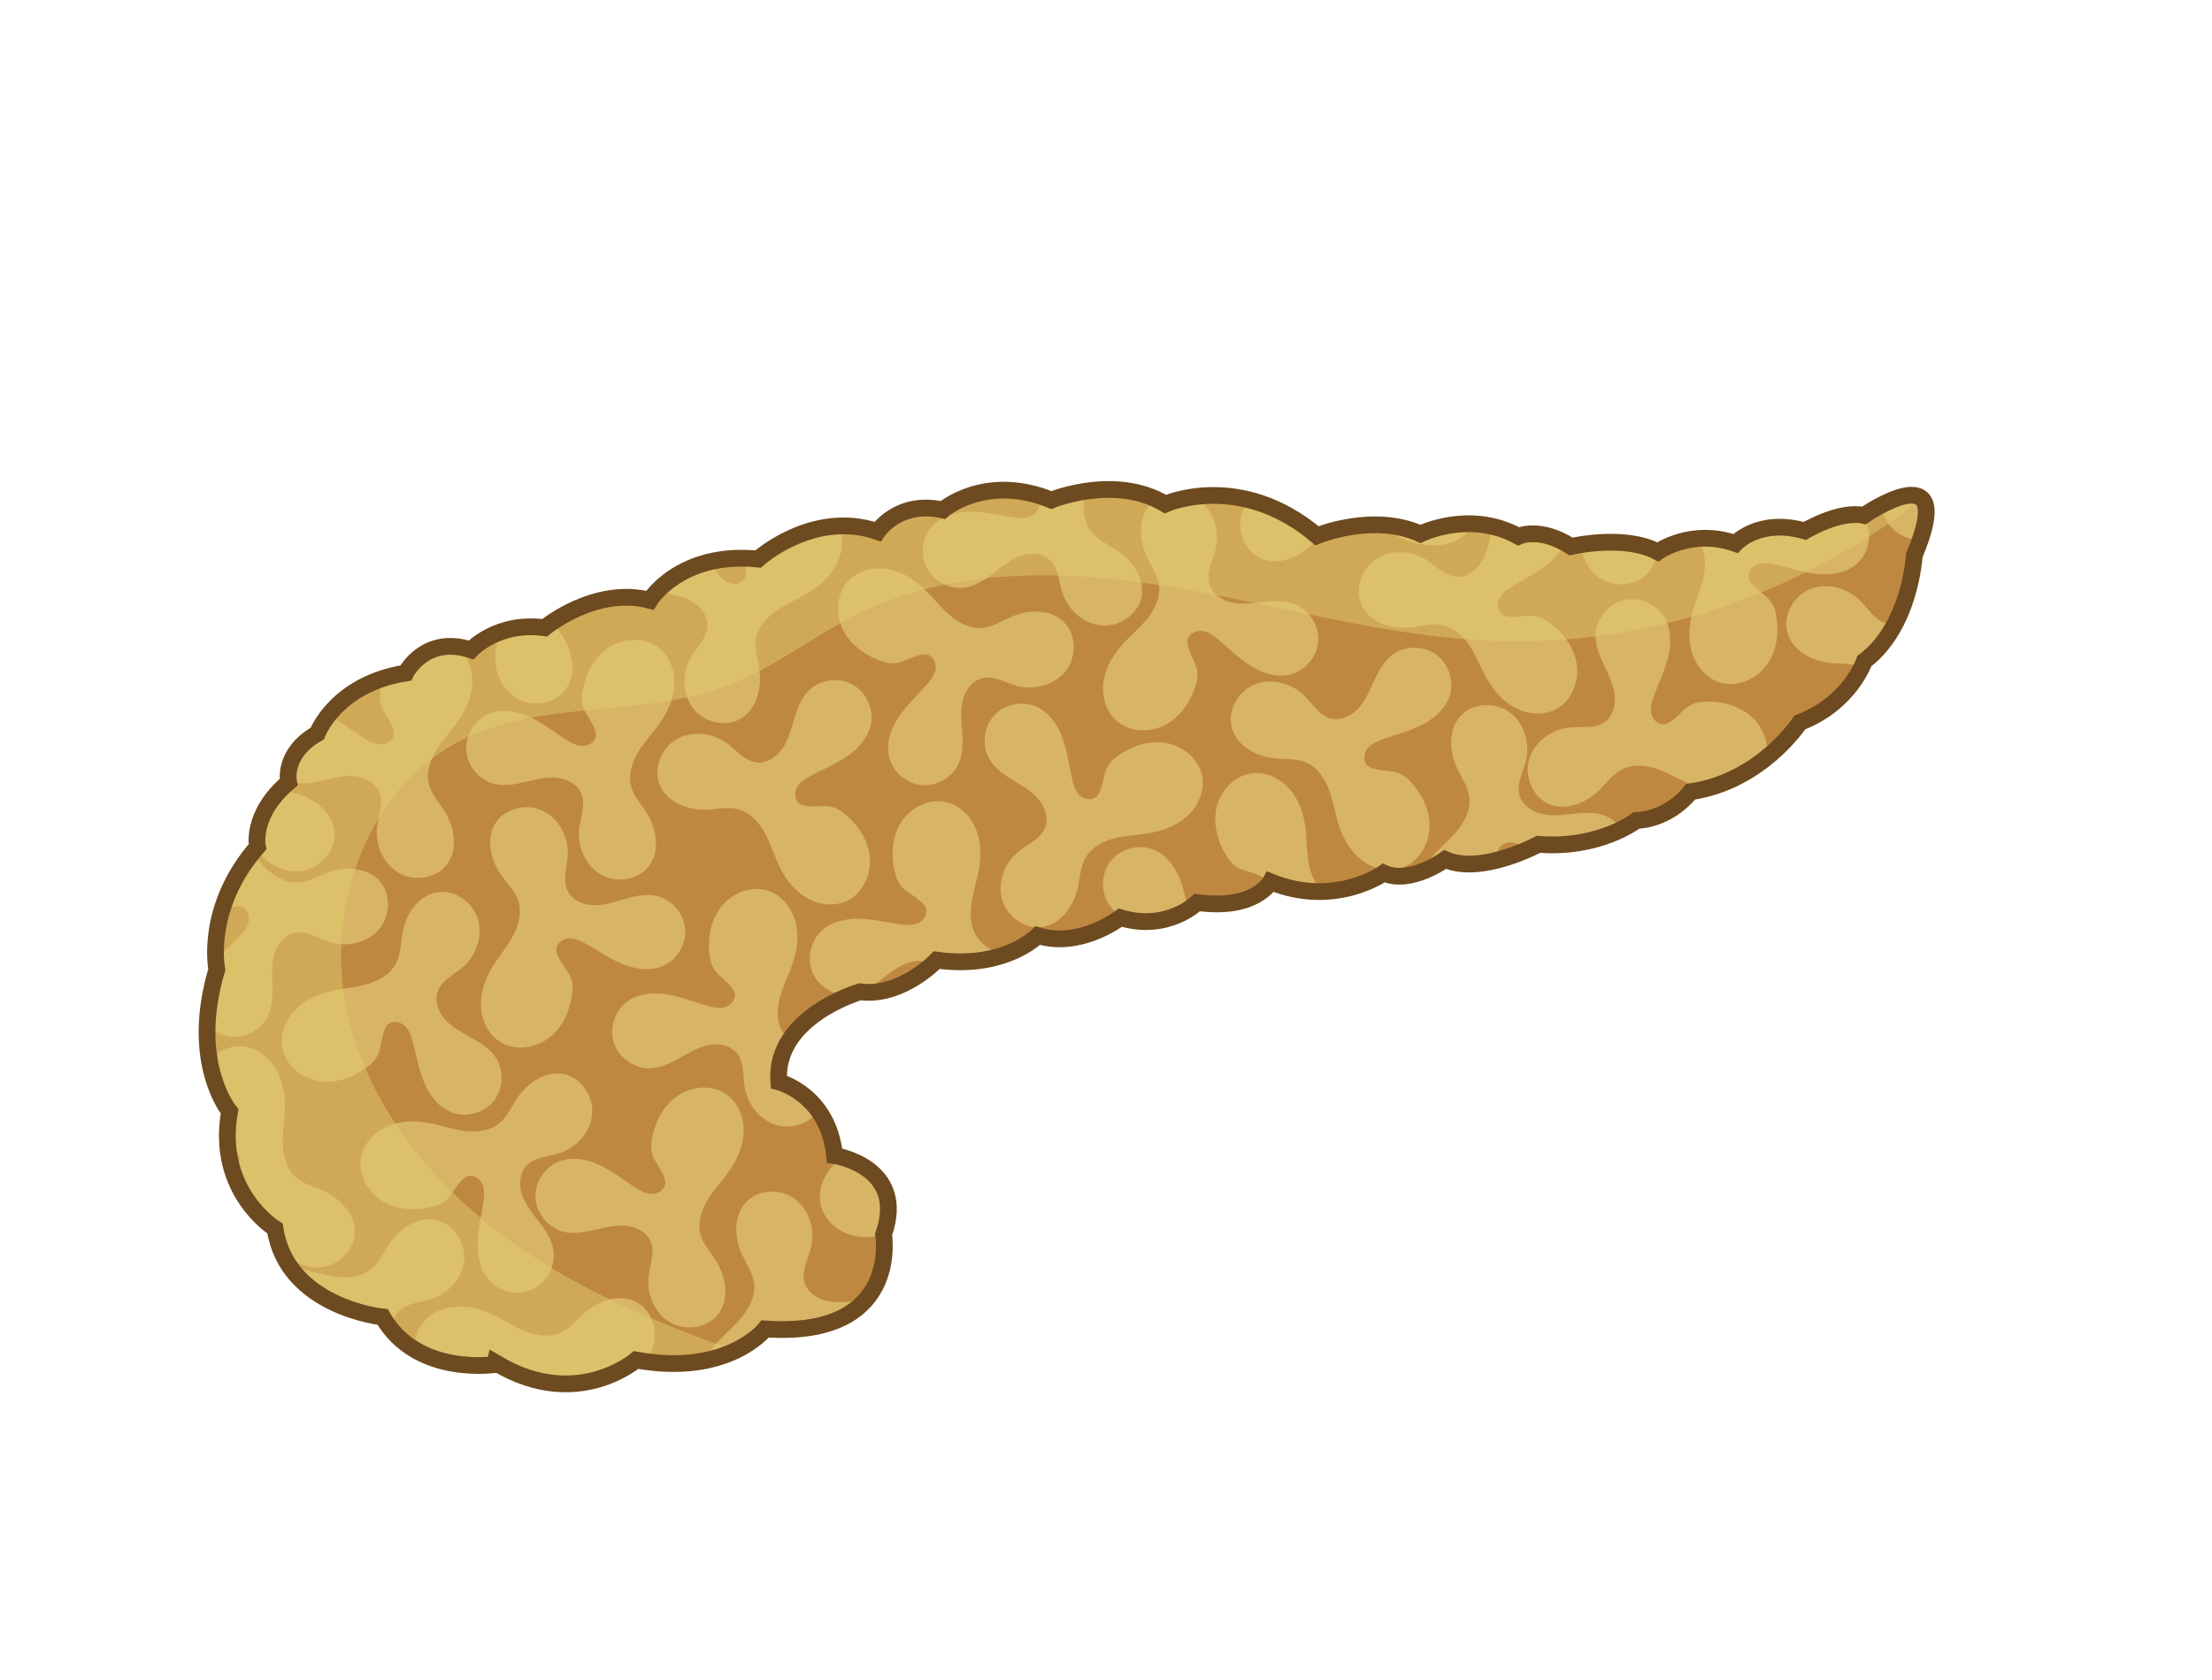 <?xml version="1.0" encoding="utf-8"?>
<!-- Generator: Adobe Illustrator 19.0.0, SVG Export Plug-In . SVG Version: 6.00 Build 0)  -->
<svg width="4096" height="3112" id="Layer_1" xmlns="http://www.w3.org/2000/svg" xmlns:xlink="http://www.w3.org/1999/xlink" x="0px" y="0px"
	 viewBox="0 0 4096 3112" enable-background="new 0 0 4096 3112" xml:space="preserve">
<g>
	<defs>
		<path id="SVGID_151_" d="M708.48,2439.03c0,0-177.12-17.71-199.26-163.84c0,0-110.7-67.9-84.13-216.97c0,0-75.28-90.04-23.62-262.73
			c0,0-23.62-113.65,75.28-227.31c0,0-13.28-59.04,57.56-119.56c0,0-11.81-53.14,53.14-90.04c0,0,33.95-91.51,163.84-112.18
			c0,0,35.42-70.85,121.03-42.8c0,0,48.71-53.14,136.16-40.96c0,0,92.99-77.49,194.83-50.92c0,0,55.35-90.78,200.37-76.38
			c0,0,101.85-91.88,221.4-50.92c0,0,38.75-58.67,120.66-39.85c0,0,78.6-68.63,201.11-18.45c0,0,118.08-48.71,211.07,7.38
			c0,0,138.01-61.99,280.81,58.67c0,0,104.06-43.17,191.51-3.32c0,0,90.78-45.39,181.55,4.43c0,0,38.75-18.82,97.42,18.82
			c0,0,98.52-23.25,160.52,9.96c0,0,61.99-44.28,143.91-15.5c0,0,43.17-47.6,128.41-23.25c0,0,64.21-38.75,109.59-28.78
			c0,0,176.02-121.77,92.99,74.17c0,0-6.64,130.63-92.25,195.57c0,0-26.57,78.23-119.56,113.65c0,0-70.85,109.23-202.21,128.41
			c0,0-36.9,50.18-100.37,53.14c0,0-67.9,53.14-181.55,44.28c0,0-106.27,57.56-172.69,28.04c0,0-64.95,47.23-113.65,25.09
			c0,0-90.04,64.94-209.59,16.24c0,0-28.04,53.14-135.79,38.38c0,0-54.98,54.61-142.44,28.04c0,0-74.17,57.56-152.77,33.21
			c0,0-60.89,63.1-187.09,45.39c0,0-65.31,69-142.07,58.67c0,0-159.41,45.76-150.55,166.79c0,0,92.25,23.62,103.32,136.53
			c0,0,135.06,19.93,90.78,146.13c0,0,33.21,192.62-219.19,174.91c0,0-68.63,88.56-239.12,57.56c0,0-108.49,94.1-255.72,7.75
			C922.14,2526.48,773.8,2551.94,708.48,2439.03z"/>
	</defs>
	<use xlink:href="#SVGID_151_"  overflow="visible" fill="#BF8840"/>
	<clipPath id="SVGID_252_">
		<use xlink:href="#SVGID_151_"  overflow="visible"/>
	</clipPath>
	<g clip-path="url(#SVGID_252_)">
		<path fill="#D8B466" d="M2957.17,772.8c-5.69-10.12-8.12-21.78-6.74-33.31c0.11-0.89,0.23-1.71,0.37-2.44
			c6.32-33.02,23.78-65.09,52.26-82.96c28.48-17.88,68.62-18.55,94.19,3.29c19.24,16.43,27.92,43.14,25.94,68.36
			s-13.59,48.96-29.15,68.91c-14.15,18.15-31.57,33.61-45.22,52.14c-13.65,18.53-23.53,41.64-19.3,64.27
			c3.49,18.66,15.9,34.17,24.93,50.88c16.45,30.44,20.71,71.09-1.34,97.76c-21.33,25.79-63.19,29.42-90.95,10.71
			s-40.38-55.64-33.94-88.48c4.14-21.13,15.2-42.57,8.67-63.09c-5.86-18.39-24.85-30.01-43.89-33.15
			c-19.04-3.14-38.45,0.54-57.51,3.58c-19.06,3.03-38.93,5.37-57.37-0.31c-28.06-8.64-48.74-37.05-48.32-66.41
			c0.41-29.36,21.87-57.18,50.16-65.03c24.57-6.82,51.16,0.63,73.34,13.21c22.18,12.58,41.15,30,61.59,45.26
			c9.67,7.22,20.45,14.23,32.51,14.51s25.07-9.04,24.29-21.08C2971.01,799.2,2963.25,783.61,2957.17,772.8z"/>
		<path fill="#D8B466" d="M2825.55,1140.7c11.5-1.58,23.24,0.44,33.46,5.94c0.79,0.42,1.51,0.84,2.14,1.24
			c28.4,17.99,51.83,45.99,58.02,79.05c6.18,33.05-7.91,70.64-37.6,86.42c-22.34,11.88-50.37,10.15-73.11-0.94
			s-40.56-30.6-53.42-52.39c-11.7-19.82-19.68-41.7-31.92-61.19c-12.24-19.49-30.11-37.16-52.71-41.53
			c-18.64-3.6-37.62,2.26-56.47,4.53c-34.36,4.14-73.74-6.8-90.46-37.1c-16.17-29.31-4.19-69.58,23.39-88.54
			c27.59-18.96,66.57-17.16,94.77,0.87c18.14,11.6,34.03,29.76,55.51,31.2c19.25,1.3,37.03-12.11,46.94-28.68
			c9.9-16.56,13.6-35.97,17.76-54.82c4.17-18.84,9.28-38.18,21.33-53.26c18.33-22.94,52.35-31.75,79.51-20.6
			c27.16,11.15,45.17,41.32,42.1,70.52c-2.67,25.36-19.35,47.36-39.19,63.38c-19.84,16.02-43,27.28-64.69,40.7
			c-10.26,6.35-20.73,13.8-25.43,24.92c-4.69,11.12-0.78,26.64,10.7,30.33C2795.91,1143.89,2813.27,1142.39,2825.55,1140.7z"/>
		<path fill="#D8B466" d="M3267.56,1102.38c9.25,7.01,16.12,16.74,19.45,27.86c0.26,0.85,0.47,1.66,0.64,2.39
			c7.36,32.81,4.12,69.17-14.88,96.92s-55.55,44.35-87.7,34.51c-24.19-7.4-42.79-28.44-51.03-52.37s-7.04-50.32-0.72-74.82
			c5.75-22.29,15.57-43.4,20.7-65.84s4.99-47.57-7.91-66.64c-10.63-15.73-28.2-25.01-43.13-36.73
			c-27.22-21.37-47.32-56.95-37.72-90.2c9.29-32.16,46.24-52.16,79.15-46.06c32.91,6.1,59.21,34.94,66.39,67.63
			c4.62,21.03,3.02,45.11,17.19,61.32c12.7,14.53,34.75,17.62,53.47,12.91c18.72-4.71,35.05-15.82,51.32-26.2
			c16.27-10.38,33.56-20.43,52.74-22.58c29.18-3.26,59.46,14.57,70.78,41.66c11.32,27.09,2.72,61.16-20.1,79.63
			c-19.82,16.04-47.17,19.8-72.53,17.1c-25.36-2.7-49.7-11.12-74.52-16.97c-11.74-2.77-24.42-4.9-35.6-0.36
			c-11.18,4.54-19.39,18.28-13.88,29.02C3244.35,1083.67,3257.68,1094.89,3267.56,1102.38z"/>
		<path fill="#D8B466" d="M3116.24,1316.33c8.11-8.3,18.63-13.9,30.08-15.82c0.88-0.15,1.7-0.26,2.45-0.33
			c33.47-3.2,69.15,4.56,94.3,26.88c25.15,22.32,37.06,60.66,23.28,91.33c-10.37,23.08-33.57,38.9-58.34,44.08
			c-24.76,5.18-50.8,0.69-74.32-8.64c-21.39-8.49-41.12-20.87-62.73-28.77s-46.57-10.89-67.1-0.49
			c-16.94,8.58-28.34,24.85-41.84,38.2c-24.6,24.34-62.42,39.83-94.21,26.15c-30.74-13.24-45.97-52.4-35.8-84.29
			c10.17-31.89,42.07-54.37,75.4-57.41c21.44-1.95,45.13,2.64,62.99-9.38c16.01-10.78,21.83-32.27,19.5-51.43
			c-2.33-19.16-11.31-36.76-19.57-54.2c-8.26-17.44-16.08-35.85-15.8-55.15c0.42-29.36,21.89-57.18,50.18-65.02
			c28.29-7.84,61.02,4.95,76.5,29.9c13.44,21.67,13.75,49.28,7.9,74.1c-5.85,24.82-17.24,47.92-26.15,71.81
			c-4.22,11.31-7.92,23.62-4.81,35.28s15.71,21.53,27.05,17.4C3094.79,1337.02,3107.58,1325.2,3116.24,1316.33z"/>
		<path fill="#D8B466" d="M2583.83,861.76c8.11-8.3,18.63-13.9,30.08-15.82c0.88-0.15,1.7-0.26,2.45-0.33
			c33.47-3.2,69.15,4.56,94.3,26.88c25.15,22.32,37.06,60.66,23.28,91.33c-10.37,23.08-33.57,38.9-58.34,44.08
			c-24.76,5.18-50.8,0.69-74.32-8.64c-21.39-8.49-41.12-20.87-62.73-28.77s-46.57-10.89-67.1-0.49
			c-16.94,8.58-28.34,24.85-41.84,38.2c-24.6,24.34-62.42,39.83-94.21,26.15c-30.74-13.24-45.97-52.4-35.8-84.29
			c10.17-31.89,42.07-54.37,75.4-57.41c21.44-1.95,45.13,2.64,62.99-9.38c16.01-10.78,21.83-32.27,19.5-51.43
			c-2.33-19.16-11.31-36.76-19.57-54.2c-8.26-17.44-16.08-35.85-15.8-55.15c0.42-29.36,21.89-57.18,50.18-65.02
			c28.29-7.84,61.02,4.95,76.5,29.9c13.44,21.67,13.75,49.28,7.9,74.1c-5.85,24.82-17.24,47.92-26.15,71.81
			c-4.22,11.31-7.92,23.62-4.81,35.28c3.11,11.66,15.71,21.53,27.05,17.4C2562.37,882.45,2575.16,870.63,2583.83,861.76z"/>
		<path fill="#D8B466" d="M2573.56,1428.08c11.58,0.85,22.64,5.27,31.48,12.79c0.68,0.58,1.3,1.13,1.83,1.66
			c24.03,23.52,41.1,55.79,40.25,89.41s-22.47,67.43-54.8,76.68c-24.33,6.95-51.38-0.58-71.31-16.17s-33.28-38.39-41.32-62.38
			c-7.31-21.83-10.56-44.88-18.46-66.5c-7.9-21.62-21.7-42.62-42.89-51.61c-17.48-7.41-37.27-5.64-56.18-7.35
			c-34.46-3.12-70.7-22.03-80.73-55.15c-9.71-32.03,10.41-68.93,41.34-81.71c30.93-12.79,68.68-2.9,92.5,20.62
			c15.32,15.13,27.08,36.2,47.79,42.09c18.56,5.28,38.74-4.13,51.88-18.26s20.8-32.35,28.81-49.91
			c8.01-17.56,17.04-35.41,31.97-47.64c22.71-18.61,57.82-20.13,82.05-3.57s35.56,49.83,26.47,77.75
			c-7.9,24.25-28.8,42.28-51.55,53.82c-22.74,11.53-47.75,17.72-71.75,26.31c-11.36,4.07-23.16,9.17-30.06,19.07
			c-6.91,9.9-6.32,25.89,4.14,31.9C2543.91,1425.03,2561.19,1427.18,2573.56,1428.08z"/>
		<path fill="#D8B466" d="M3602.25,1251.54c11.58,0.85,22.64,5.27,31.48,12.79c0.68,0.58,1.3,1.13,1.83,1.66
			c24.03,23.52,41.1,55.79,40.25,89.41c-0.84,33.61-22.47,67.43-54.8,76.68c-24.33,6.95-51.38-0.58-71.31-16.17
			s-33.28-38.39-41.32-62.38c-7.31-21.83-10.56-44.88-18.46-66.5c-7.9-21.62-21.7-42.62-42.89-51.61
			c-17.48-7.41-37.27-5.64-56.18-7.35c-34.46-3.12-70.7-22.03-80.73-55.15c-9.71-32.03,10.41-68.93,41.34-81.71
			c30.93-12.79,68.68-2.9,92.5,20.62c15.32,15.13,27.08,36.2,47.79,42.09c18.56,5.28,38.74-4.13,51.88-18.26
			c13.14-14.13,20.8-32.35,28.81-49.91c8.01-17.56,17.04-35.41,31.97-47.64c22.71-18.61,57.82-20.13,82.05-3.57
			c24.24,16.57,35.56,49.83,26.47,77.75c-7.9,24.25-28.8,42.28-51.55,53.82c-22.74,11.53-47.75,17.72-71.75,26.31
			c-11.36,4.07-23.16,9.17-30.06,19.07c-6.91,9.9-6.32,25.89,4.14,31.9C3572.6,1248.48,3589.88,1250.63,3602.25,1251.54z"/>
		<path fill="#D8B466" d="M2785.96,1617.18c5.17,10.39,7,22.16,5.05,33.61c-0.15,0.88-0.31,1.69-0.49,2.42
			c-7.99,32.66-27.04,63.8-56.39,80.21s-69.47,15.05-93.9-8.05c-18.38-17.38-25.7-44.5-22.45-69.59
			c3.25-25.09,16.06-48.2,32.6-67.34c15.05-17.41,33.23-31.96,47.8-49.78c14.57-17.82,25.6-40.4,22.53-63.21
			c-2.54-18.82-14.15-34.93-22.32-52.07c-14.89-31.24-17.09-72.05,6.29-97.57c22.61-24.68,64.6-26.18,91.37-6.09
			c26.77,20.09,37.51,57.61,29.42,90.09c-5.21,20.89-17.34,41.75-11.85,62.57c4.92,18.66,23.3,31.23,42.16,35.33
			c18.86,4.1,38.43,1.4,57.62-0.66c19.19-2.06,39.15-3.39,57.28,3.21c27.59,10.05,46.8,39.47,44.9,68.77
			c-1.9,29.3-24.74,56-53.39,62.41c-24.89,5.57-51.06-3.22-72.58-16.91c-21.52-13.69-39.58-32.04-59.22-48.32
			c-9.29-7.7-19.7-15.24-31.73-16.14c-12.03-0.9-25.5,7.76-25.33,19.83C2773.48,1590.11,2780.44,1606.08,2785.96,1617.18z"/>
		<path fill="#D8B466" d="M2211.45,1225.32c5.17,10.39,7,22.16,5.05,33.61c-0.15,0.88-0.31,1.69-0.49,2.42
			c-7.99,32.66-27.04,63.8-56.39,80.21c-29.35,16.41-69.47,15.05-93.9-8.05c-18.38-17.38-25.7-44.5-22.45-69.59
			c3.25-25.09,16.06-48.2,32.6-67.34c15.05-17.41,33.23-31.96,47.8-49.78c14.57-17.82,25.6-40.4,22.53-63.21
			c-2.54-18.82-14.15-34.94-22.32-52.07c-14.89-31.24-17.09-72.05,6.29-97.57c22.61-24.68,64.6-26.18,91.37-6.09
			c26.77,20.09,37.51,57.61,29.42,90.09c-5.21,20.89-17.34,41.75-11.85,62.57c4.92,18.66,23.3,31.23,42.16,35.33
			c18.86,4.1,38.43,1.4,57.62-0.66c19.19-2.06,39.15-3.39,57.28,3.21c27.59,10.05,46.8,39.47,44.9,68.77
			c-1.9,29.3-24.74,56-53.39,62.41c-24.88,5.57-51.06-3.22-72.58-16.91c-21.52-13.69-39.58-32.04-59.22-48.32
			c-9.29-7.7-19.7-15.24-31.73-16.14s-25.5,7.76-25.33,19.83C2198.96,1198.25,2205.92,1214.21,2211.45,1225.32z"/>
		<path fill="#D8B466" d="M2306.42,1612.8c-11.25-2.88-21.35-9.19-28.73-18.15c-0.57-0.69-1.08-1.34-1.51-1.95
			c-19.5-27.39-30.61-62.17-23.84-95.11s34.02-62.41,67.47-65.8c25.17-2.55,50.47,9.64,67.34,28.5
			c16.86,18.86,25.99,43.66,29.66,68.69c3.34,22.77,2.47,46.04,6.43,68.72c3.96,22.67,13.84,45.78,33.11,58.37
			c15.9,10.38,35.69,12.13,54,17.15c33.37,9.15,65.7,34.16,69.73,68.53c3.9,33.24-22.41,66.01-55.12,73.13
			c-32.7,7.13-68.12-9.27-87.41-36.62c-12.41-17.6-20.26-40.41-39.61-49.87c-17.34-8.48-38.86-2.78-54.29,8.81
			s-26.18,28.17-37.16,44.04c-10.98,15.87-23.02,31.84-39.87,41.25c-25.64,14.31-60.46,9.61-81.39-10.97
			c-20.93-20.59-26.21-55.33-12.33-81.2c12.05-22.47,35.82-36.53,60.24-43.87c24.42-7.34,50.12-9.01,75.27-13.23
			c11.9-2,24.41-4.94,32.96-13.46s10.79-24.37,1.55-32.13C2335.06,1621.05,2318.43,1615.88,2306.42,1612.8z"/>
		<path fill="#D8B466" d="M2045.05,1436.09c2.25-11.39,7.99-21.83,16.52-29.7c0.66-0.6,1.28-1.15,1.87-1.62
			c26.27-20.99,60.37-34.01,93.64-29.09s64.2,30.5,69.45,63.71c3.95,24.99-6.82,50.93-24.71,68.82
			c-17.89,17.89-42.15,28.37-66.94,33.43c-22.55,4.6-45.83,5.02-68.25,10.24c-22.42,5.22-44.94,16.36-56.44,36.3
			c-9.48,16.45-10.13,36.31-14.12,54.87c-7.28,33.83-30.46,67.49-64.55,73.43c-32.98,5.74-67.15-18.71-76.08-50.97
			c-8.94-32.26,5.46-68.53,31.71-89.31c16.88-13.37,39.22-22.48,47.59-42.32c7.5-17.78,0.61-38.96-11.82-53.72
			c-12.43-14.76-29.58-24.58-46.04-34.66c-16.46-10.08-33.07-21.22-43.4-37.52c-15.71-24.8-12.96-59.83,6.43-81.88
			c19.39-22.04,53.79-29.24,80.39-16.82c23.11,10.79,38.47,33.73,47.15,57.7c8.68,23.98,11.78,49.55,17.39,74.42
			c2.66,11.77,6.29,24.1,15.27,32.16c8.98,8.06,24.93,9.42,32.17-0.24C2038.41,1465.16,2042.64,1448.26,2045.05,1436.09z"/>
		<path fill="#D8B466" d="M2264.23,1701.76c2.25-11.39,7.99-21.83,16.52-29.7c0.66-0.6,1.28-1.15,1.87-1.62
			c26.27-20.99,60.37-34.01,93.64-29.09c33.26,4.92,64.2,30.5,69.45,63.71c3.95,24.99-6.82,50.93-24.71,68.82
			s-42.15,28.37-66.94,33.43c-22.55,4.6-45.83,5.02-68.25,10.24c-22.42,5.22-44.94,16.36-56.44,36.3
			c-9.48,16.45-10.13,36.31-14.12,54.87c-7.28,33.83-30.46,67.49-64.55,73.43c-32.98,5.74-67.15-18.71-76.08-50.97
			c-8.94-32.26,5.46-68.53,31.71-89.31c16.88-13.37,39.22-22.48,47.59-42.32c7.5-17.78,0.61-38.96-11.82-53.72
			c-12.43-14.76-29.58-24.58-46.04-34.66c-16.46-10.08-33.07-21.22-43.4-37.52c-15.71-24.8-12.96-59.83,6.43-81.88
			c19.39-22.04,53.79-29.24,80.39-16.82c23.11,10.79,38.47,33.73,47.15,57.7s11.78,49.55,17.39,74.42
			c2.66,11.77,6.29,24.1,15.27,32.16s24.93,9.42,32.17-0.24C2257.59,1730.83,2261.82,1713.93,2264.23,1701.76z"/>
		<path fill="#D8B466" d="M1675.83,1223.17c-10.56,4.81-22.39,6.24-33.76,3.89c-0.87-0.18-1.68-0.37-2.4-0.57
			c-32.37-9.11-62.83-29.22-78.22-59.12c-15.39-29.9-12.65-69.95,11.28-93.57c18-17.78,45.36-24.15,70.32-20.04
			s47.62,17.7,66.18,34.9c16.88,15.64,30.8,34.31,48.11,49.48s39.49,26.98,62.4,24.69c18.89-1.89,35.4-12.94,52.81-20.51
			c31.73-13.81,72.6-14.6,97.29,9.64c23.89,23.45,23.94,65.47,2.94,91.53c-21,26.06-58.87,35.51-91.05,26.3
			c-20.7-5.92-41.13-18.77-62.12-14c-18.82,4.27-32.01,22.21-36.76,40.92c-4.75,18.71-2.73,38.36-1.32,57.61
			c1.4,19.25,2.04,39.24-5.18,57.14c-10.99,27.22-41.06,45.41-70.28,42.51c-29.21-2.9-55.11-26.65-60.53-55.51
			c-4.71-25.06,4.98-50.92,19.4-71.95c14.42-21.03,33.39-38.46,50.33-57.52c8.02-9.02,15.91-19.16,17.22-31.16
			c1.31-12-6.88-25.75-18.94-26C1703.31,1211.62,1687.11,1218.03,1675.83,1223.17z"/>
		<path fill="#D8B466" d="M1891.95,899.68c-9.85-6.14-17.58-15.21-21.9-25.98c-0.33-0.83-0.62-1.61-0.85-2.32
			c-10.31-32.01-10.39-68.51,6.01-97.87c16.4-29.35,51.29-49.21,84.2-42.34c24.77,5.17,45.2,24.44,55.58,47.52
			c10.38,23.07,11.58,49.47,7.51,74.44c-3.7,22.72-11.56,44.64-14.63,67.45s-0.64,47.83,13.92,65.64
			c12.02,14.7,30.35,22.35,46.29,32.66c29.05,18.81,52.3,52.42,45.76,86.4c-6.33,32.87-41.31,56.15-74.64,53.06
			c-33.33-3.09-62.13-29.42-72.26-61.32c-6.51-20.52-7.1-44.64-22.68-59.51c-13.97-13.32-36.21-14.39-54.42-8
			c-18.21,6.39-33.47,18.94-48.73,30.75s-31.57,23.4-50.47,27.27c-28.76,5.89-60.54-9.11-74.27-35.06
			c-13.73-25.95-8.26-60.66,12.78-81.13c18.28-17.78,45.18-24,70.68-23.62s50.5,6.56,75.75,10.13c11.95,1.69,24.77,2.67,35.49-2.88
			c10.72-5.54,17.65-19.97,11.19-30.16C1916.76,916.2,1902.47,906.25,1891.95,899.68z"/>
		<path fill="#D8B466" d="M1682.73,1653.52c-9.85-6.14-17.58-15.21-21.9-25.98c-0.33-0.83-0.62-1.61-0.85-2.32
			c-10.31-32.01-10.39-68.51,6.01-97.87s51.29-49.21,84.2-42.34c24.77,5.17,45.2,24.44,55.58,47.52
			c10.38,23.07,11.58,49.47,7.51,74.44c-3.7,22.72-11.56,44.64-14.63,67.45s-0.64,47.83,13.92,65.64
			c12.02,14.7,30.35,22.35,46.29,32.66c29.05,18.81,52.3,52.42,45.76,86.4c-6.33,32.87-41.31,56.15-74.64,53.06
			c-33.33-3.09-62.13-29.42-72.26-61.32c-6.51-20.52-7.1-44.64-22.68-59.51c-13.97-13.32-36.21-14.39-54.42-8
			c-18.21,6.39-33.47,18.94-48.73,30.75c-15.26,11.81-31.57,23.4-50.47,27.27c-28.76,5.89-60.54-9.11-74.27-35.06
			s-8.26-60.66,12.78-81.13c18.28-17.78,45.18-24,70.68-23.62c25.5,0.39,50.5,6.56,75.75,10.13c11.95,1.69,24.77,2.67,35.49-2.88
			c10.72-5.54,17.65-19.97,11.19-30.16C1707.55,1670.04,1693.25,1660.09,1682.73,1653.52z"/>
		<path fill="#D8B466" d="M1523.02,1492.93c11.58-0.79,23.15,2.04,32.97,8.24c0.75,0.48,1.44,0.94,2.05,1.38
			c27.09,19.91,48.53,49.46,52.42,82.86c3.89,33.4-12.77,69.92-43.48,83.62c-23.11,10.3-50.95,6.65-72.87-5.99
			c-21.92-12.63-38.35-33.33-49.67-55.95c-10.3-20.58-16.76-42.96-27.62-63.25c-10.86-20.29-27.48-39.15-49.72-45.07
			c-18.35-4.88-37.69-0.35-56.65,0.62c-34.56,1.76-73.09-11.88-87.68-43.26c-14.11-30.35,0.62-69.7,29.45-86.71
			c28.83-17.01,67.59-12.53,94.48,7.41c17.29,12.83,31.9,32.04,53.23,34.96c19.12,2.62,37.78-9.53,48.8-25.37
			c11.02-15.84,16.05-34.95,21.51-53.46c5.46-18.51,11.89-37.45,24.95-51.66c19.87-21.62,54.41-28.06,80.74-15.06
			c26.33,13,42.21,44.34,37.13,73.26c-4.41,25.11-22.58,45.91-43.47,60.53s-44.78,24.25-67.34,36.13
			c-10.68,5.62-21.64,12.34-27.09,23.11c-5.45,10.77-2.62,26.52,8.58,31C1493.23,1494.07,1510.65,1493.77,1523.02,1492.93z"/>
		<path fill="#D8B466" d="M1378.83,1028.73c-1.91-11.45-0.22-23.24,4.99-33.61c0.4-0.8,0.79-1.53,1.18-2.17
			c17.18-28.91,44.5-53.12,77.36-60.24s70.83,5.9,87.45,35.13c12.51,21.99,11.58,50.06,1.14,73.11
			c-10.44,23.05-29.44,41.41-50.85,54.89c-19.48,12.26-41.12,20.86-60.26,33.65s-36.29,31.16-40.01,53.87
			c-3.07,18.74,3.33,37.54,6.13,56.32c5.12,34.22-4.7,73.9-34.51,91.48c-28.83,17-69.43,6.17-89.17-20.86
			c-19.74-27.04-19.05-66.05-1.82-94.75c11.08-18.46,28.78-34.86,29.61-56.38c0.75-19.28-13.16-36.67-30-46.1
			c-16.84-9.43-36.35-12.57-55.3-16.2s-38.43-8.19-53.84-19.8c-23.45-17.67-33.23-51.42-22.85-78.89
			c10.37-27.47,40.02-46.33,69.29-44.09c25.43,1.95,47.89,18,64.47,37.37c16.58,19.37,28.5,42.21,42.52,63.51
			c6.64,10.08,14.39,20.33,25.63,24.71c11.25,4.37,26.65,0.03,30.02-11.56C1382.87,1058.27,1380.87,1040.96,1378.83,1028.73z"/>
		<path fill="#D8B466" d="M1333.21,1807.23c-8.86-7.5-15.19-17.59-17.91-28.88c-0.21-0.87-0.38-1.68-0.5-2.42
			c-5.57-33.16-0.36-69.29,20.12-95.96s57.87-41.27,89.45-29.7c23.76,8.71,41.18,30.73,48.11,55.06
			c6.93,24.33,4.29,50.63-3.35,74.75c-6.95,21.94-17.9,42.49-24.25,64.62c-6.34,22.12-7.56,47.23,4.27,66.97
			c9.76,16.28,26.8,26.51,41.07,39.02c26.02,22.82,44.16,59.44,32.76,92.12c-11.02,31.61-49,49.57-81.54,41.69
			c-32.53-7.88-57.22-38.1-62.61-71.14c-3.47-21.25-0.56-45.2-13.83-62.16c-11.89-15.2-33.74-19.48-52.69-15.8
			c-18.94,3.68-35.86,13.89-52.67,23.37c-16.81,9.48-34.62,18.58-53.89,19.68c-29.31,1.67-58.58-17.78-68.41-45.44
			c-9.83-27.66,0.61-61.22,24.4-78.42c20.66-14.94,48.18-17.21,73.35-13.14c25.17,4.07,49.02,13.8,73.49,20.99
			c11.58,3.4,24.12,6.22,35.53,2.29c11.41-3.93,20.36-17.2,15.44-28.22C1355.37,1827.16,1342.67,1815.24,1333.21,1807.23z"/>
		<path fill="#D8B466" d="M1049.31,1796.58c6.94,9.31,10.83,20.56,10.95,32.17c0.01,0.89-0.01,1.72-0.05,2.47
			c-2.05,33.56-15.26,67.59-41.22,88.96c-25.96,21.37-65.68,27.17-93.84,8.78c-21.18-13.83-33.2-39.22-34.47-64.48
			c-1.27-25.27,7.22-50.29,20.1-72.07c11.71-19.81,27.01-37.37,38.18-57.49c11.16-20.13,18.01-44.31,10.92-66.21
			c-5.84-18.06-20.14-31.86-31.23-47.27c-20.21-28.09-29.63-67.86-11.17-97.13c17.86-28.31,58.91-37.26,88.83-22.25
			c29.92,15.01,47.17,50.01,44.98,83.42c-1.41,21.49-9.63,44.17-0.53,63.68c8.16,17.49,28.48,26.58,47.77,27.26
			c19.29,0.68,38.07-5.46,56.58-10.9c18.51-5.45,37.92-10.3,56.94-7.03c28.93,4.98,53.07,30.52,56.42,59.69
			s-14.38,59.51-41.44,70.91c-23.5,9.9-50.82,5.91-74.43-3.73c-23.61-9.64-44.65-24.49-66.87-37.01
			c-10.51-5.92-22.1-11.5-34.1-10.24c-12,1.26-23.71,12.17-21.4,24.02C1032.21,1772.16,1041.9,1786.64,1049.31,1796.58z"/>
		<path fill="#D8B466" d="M1086.5,1323.27c-6.4-9.68-9.65-21.14-9.11-32.74c0.04-0.89,0.1-1.72,0.19-2.46
			c3.94-33.39,19.06-66.62,46.19-86.49s67.12-23.41,94.18-3.46c20.37,15.01,30.93,41.03,30.76,66.33
			c-0.17,25.3-10.06,49.8-24.15,70.82c-12.82,19.12-29.09,35.78-41.37,55.24s-20.49,43.22-14.65,65.48
			c4.81,18.37,18.3,32.95,28.5,48.96c18.59,29.19,25.74,69.43,5.65,97.61c-19.43,27.25-60.93,33.87-89.95,17.19
			s-44.26-52.6-40.18-85.83c2.62-21.37,12.12-43.55,4.14-63.55c-7.16-17.92-26.93-28.15-46.15-29.92
			c-19.22-1.77-38.32,3.29-57.11,7.68c-18.79,4.39-38.44,8.14-57.24,3.79c-28.6-6.61-51.26-33.47-52.95-62.78
			c-1.69-29.31,17.73-58.6,45.39-68.45c24.02-8.56,51.07-3.03,74.1,7.93c23.02,10.96,43.19,26.98,64.66,40.74
			c10.16,6.51,21.41,12.73,33.46,12.15c12.05-0.58,24.36-10.81,22.72-22.77C1102.19,1348.62,1093.34,1333.62,1086.5,1323.27z"/>
		<path fill="#D8B466" d="M931.52,997.07c-6.4-9.68-9.65-21.14-9.11-32.74c0.04-0.89,0.1-1.72,0.19-2.46
			c3.94-33.39,19.06-66.62,46.19-86.49s67.12-23.41,94.18-3.46c20.37,15.01,30.93,41.03,30.76,66.33
			c-0.17,25.3-10.06,49.8-24.15,70.82c-12.82,19.12-29.09,35.78-41.37,55.24c-12.29,19.46-20.49,43.22-14.65,65.48
			c4.81,18.37,18.3,32.95,28.5,48.96c18.59,29.19,25.74,69.43,5.65,97.61c-19.43,27.25-60.93,33.87-89.95,17.19
			c-29.02-16.68-44.26-52.6-40.18-85.83c2.62-21.37,12.12-43.55,4.14-63.55c-7.16-17.92-26.93-28.15-46.15-29.92
			s-38.32,3.29-57.11,7.68s-38.44,8.14-57.24,3.79c-28.6-6.61-51.26-33.47-52.95-62.78c-1.69-29.31,17.73-58.6,45.39-68.45
			c24.02-8.56,51.07-3.03,74.1,7.93s43.19,26.98,64.66,40.74c10.16,6.51,21.41,12.73,33.46,12.15
			c12.05-0.58,24.36-10.81,22.72-22.77C947.21,1022.42,938.35,1007.42,931.52,997.07z"/>
		<path fill="#D8B466" d="M712.33,1320.32c-6.4-9.68-9.65-21.14-9.11-32.74c0.04-0.89,0.1-1.72,0.19-2.46
			c3.94-33.39,19.06-66.62,46.19-86.49c27.13-19.87,67.12-23.41,94.18-3.46c20.37,15.01,30.93,41.03,30.76,66.33
			c-0.17,25.3-10.06,49.8-24.15,70.82c-12.82,19.12-29.09,35.78-41.37,55.24c-12.29,19.46-20.49,43.22-14.65,65.48
			c4.81,18.37,18.3,32.95,28.5,48.96c18.59,29.19,25.74,69.43,5.65,97.61c-19.43,27.25-60.93,33.87-89.95,17.19
			c-29.02-16.68-44.26-52.6-40.18-85.83c2.62-21.37,12.12-43.55,4.14-63.55c-7.16-17.92-26.93-28.15-46.15-29.92
			c-19.22-1.77-38.32,3.29-57.11,7.68c-18.79,4.39-38.44,8.14-57.24,3.79c-28.6-6.61-51.26-33.47-52.95-62.78
			c-1.69-29.31,17.73-58.6,45.39-68.45c24.02-8.56,51.07-3.03,74.1,7.93c23.02,10.96,43.19,26.98,64.66,40.74
			c10.16,6.51,21.41,12.73,33.46,12.15c12.05-0.58,24.36-10.81,22.72-22.77C728.02,1345.66,719.16,1330.67,712.33,1320.32z"/>
		<path fill="#D8B466" d="M1214.91,2152.79c-6.4-9.68-9.65-21.14-9.11-32.74c0.04-0.89,0.1-1.72,0.19-2.46
			c3.94-33.39,19.06-66.62,46.19-86.49c27.13-19.87,67.12-23.41,94.18-3.46c20.37,15.01,30.93,41.03,30.76,66.33
			s-10.06,49.8-24.15,70.82c-12.82,19.12-29.09,35.78-41.37,55.24c-12.29,19.46-20.49,43.22-14.65,65.48
			c4.81,18.37,18.3,32.95,28.5,48.96c18.59,29.19,25.74,69.43,5.65,97.61c-19.43,27.25-60.93,33.87-89.95,17.19
			s-44.26-52.6-40.18-85.83c2.62-21.37,12.12-43.55,4.14-63.55c-7.16-17.92-26.93-28.15-46.15-29.92
			c-19.22-1.77-38.32,3.29-57.11,7.68c-18.79,4.39-38.44,8.14-57.24,3.79c-28.6-6.61-51.26-33.47-52.95-62.78
			c-1.69-29.31,17.73-58.6,45.39-68.45c24.02-8.56,51.07-3.03,74.1,7.93c23.02,10.96,43.19,26.98,64.66,40.74
			c10.16,6.51,21.41,12.73,33.46,12.15c12.05-0.58,24.36-10.81,22.72-22.77C1230.6,2178.14,1221.75,2163.14,1214.91,2152.79z"/>
		<path fill="#D8B466" d="M1460.82,2518.48c5.11,10.42,6.88,22.2,4.86,33.63c-0.16,0.88-0.32,1.69-0.5,2.42
			c-8.17,32.62-27.4,63.65-56.84,79.89c-29.44,16.25-69.55,14.66-93.86-8.58c-18.29-17.48-25.44-44.64-22.05-69.71
			c3.39-25.07,16.33-48.11,32.98-67.16c15.15-17.33,33.41-31.78,48.08-49.51s25.83-40.25,22.88-63.08
			c-2.43-18.83-13.95-35.01-22.02-52.2c-14.71-31.32-16.68-72.15,6.84-97.53c22.75-24.55,64.75-25.82,91.41-5.58
			s37.19,57.82,28.91,90.25c-5.32,20.86-17.57,41.65-12.2,62.5c4.81,18.69,23.13,31.36,41.96,35.56
			c18.83,4.21,38.42,1.62,57.62-0.34c19.2-1.96,39.17-3.17,57.26,3.53c27.53,10.2,46.57,39.74,44.51,69.02s-25.06,55.86-53.74,62.11
			c-24.92,5.43-51.04-3.51-72.48-17.32s-39.4-32.27-58.94-48.65c-9.25-7.75-19.61-15.35-31.64-16.32
			c-12.03-0.96-25.54,7.62-25.44,19.68C1448.49,2491.34,1455.36,2507.35,1460.82,2518.48z"/>
		<path fill="#D8B466" d="M1700.87,2225.66c-1.78,11.47-7.08,22.14-15.28,30.35c-0.63,0.63-1.23,1.2-1.8,1.69
			c-25.38,22.06-58.92,36.47-92.36,32.92c-33.44-3.55-65.41-27.83-72.02-60.8c-4.97-24.81,4.72-51.17,21.86-69.77
			c17.14-18.61,40.94-30.09,65.5-36.16c22.34-5.52,45.59-6.91,67.77-13.04c22.18-6.14,44.23-18.2,54.89-38.6
			c8.79-16.83,8.62-36.69,11.85-55.4c5.88-34.1,27.65-68.69,61.47-76.03c32.71-7.09,67.86,15.93,78.12,47.79
			c10.26,31.86-2.64,68.7-28,90.54c-16.31,14.05-38.26,24.07-45.81,44.24c-6.76,18.08,0.99,38.95,14.02,53.19
			s30.57,23.34,47.42,32.73c16.86,9.39,33.92,19.84,44.91,35.7c16.72,24.13,15.41,59.25-3.05,82.07
			c-18.47,22.82-52.54,31.43-79.63,20.12c-23.53-9.83-39.83-32.12-49.49-55.71s-13.81-49.02-20.45-73.64
			c-3.14-11.65-7.28-23.82-16.59-31.5c-9.31-7.68-25.3-8.39-32.13,1.56C1706.31,2196.35,1702.77,2213.41,1700.87,2225.66z"/>
		<path fill="#D8B466" d="M704.56,1937.84c-1.78,11.47-7.08,22.14-15.28,30.35c-0.63,0.63-1.23,1.2-1.8,1.69
			c-25.38,22.06-58.92,36.47-92.36,32.92s-65.41-27.83-72.02-60.8c-4.97-24.81,4.72-51.17,21.86-69.78
			c17.14-18.61,40.94-30.09,65.5-36.16c22.34-5.52,45.59-6.91,67.77-13.04c22.18-6.14,44.23-18.2,54.89-38.6
			c8.79-16.83,8.62-36.69,11.85-55.4c5.88-34.1,27.65-68.69,61.47-76.03c32.71-7.09,67.86,15.93,78.12,47.79s-2.64,68.7-28,90.54
			c-16.31,14.05-38.26,24.07-45.81,44.24c-6.76,18.08,0.99,38.95,14.02,53.19c13.03,14.24,30.57,23.34,47.42,32.73
			s33.92,19.84,44.91,35.7c16.72,24.13,15.41,59.25-3.05,82.07s-52.54,31.43-79.63,20.12c-23.53-9.83-39.83-32.12-49.49-55.71
			s-13.81-49.02-20.45-73.64c-3.14-11.65-7.28-23.82-16.59-31.5s-25.3-8.39-32.13,1.56C710,1908.53,706.46,1925.58,704.56,1937.84z"
			/>
		<path fill="#D8B466" d="M836.96,2210.02c-6.2,9.82-15.3,17.49-26.1,21.76c-0.83,0.33-1.61,0.61-2.32,0.84
			c-32.06,10.14-68.57,10.02-97.83-6.54c-29.26-16.56-48.93-51.55-41.88-84.43c5.31-24.74,24.68-45.07,47.81-55.32
			s49.53-11.31,74.48-7.11c22.7,3.82,44.57,11.8,67.37,15c22.79,3.2,47.82,0.9,65.72-13.57c14.76-11.94,22.51-30.23,32.91-46.11
			c18.96-28.95,52.7-52.02,86.65-45.29c32.83,6.51,55.92,41.61,52.66,74.92c-3.27,33.31-29.75,61.98-61.71,71.93
			c-20.56,6.4-44.68,6.86-59.63,22.36c-13.39,13.89-14.59,36.13-8.3,54.37c6.29,18.25,18.76,33.57,30.49,48.9
			c11.73,15.33,23.23,31.69,27,50.62c5.74,28.79-9.43,60.49-35.45,74.08c-26.02,13.59-60.7,7.94-81.06-13.22
			c-17.68-18.38-23.76-45.31-23.24-70.8c0.52-25.49,6.83-50.47,10.54-75.7c1.76-11.94,2.8-24.75-2.68-35.5
			c-5.48-10.75-19.87-17.76-30.1-11.35C853.61,2185.3,843.58,2199.54,836.96,2210.02z"/>
		<path fill="#D8B466" d="M600.06,2480.14c-6.2,9.82-15.3,17.49-26.1,21.76c-0.83,0.33-1.61,0.61-2.32,0.84
			c-32.06,10.14-68.57,10.02-97.83-6.54c-29.26-16.56-48.93-51.55-41.88-84.43c5.31-24.74,24.68-45.07,47.81-55.32
			c23.13-10.25,49.53-11.31,74.48-7.11c22.7,3.82,44.57,11.8,67.37,15c22.79,3.2,47.82,0.9,65.72-13.57
			c14.76-11.94,22.51-30.23,32.91-46.11c18.96-28.95,52.7-52.02,86.65-45.29c32.83,6.51,55.92,41.61,52.66,74.92
			s-29.75,61.98-61.71,71.93c-20.56,6.4-44.68,6.86-59.63,22.36c-13.39,13.89-14.59,36.13-8.3,54.37
			c6.29,18.25,18.76,33.57,30.49,48.9c11.73,15.33,23.23,31.69,27,50.62c5.74,28.79-9.43,60.49-35.45,74.08s-60.7,7.94-81.06-13.22
			c-17.68-18.38-23.76-45.31-23.24-70.8s6.83-50.47,10.54-75.7c1.76-11.94,2.8-24.75-2.68-35.5c-5.48-10.75-19.87-17.76-30.1-11.35
			C616.71,2455.41,606.68,2469.65,600.06,2480.14z"/>
		<path fill="#D8B466" d="M920.27,2571.1c-8.5,7.91-19.27,13-30.79,14.37c-0.89,0.11-1.71,0.18-2.46,0.22
			c-33.59,1.6-68.85-7.84-92.91-31.33c-24.06-23.49-34.13-62.35-18.91-92.33c11.45-22.56,35.38-37.26,60.37-41.26
			c24.98-4,50.78,1.73,73.83,12.17c20.97,9.5,40.08,22.8,61.29,31.72s46,13.1,67,3.68c17.32-7.77,29.49-23.47,43.61-36.17
			c25.73-23.14,64.25-36.82,95.35-21.64c30.08,14.68,43.43,54.53,31.75,85.9c-11.67,31.37-44.6,52.31-78.05,53.76
			c-21.51,0.93-44.95-4.79-63.36,6.38c-16.5,10.01-23.34,31.2-21.92,50.45s9.55,37.25,16.97,55.07
			c7.42,17.81,14.35,36.58,13.16,55.84c-1.81,29.3-24.58,56.07-53.22,62.56c-28.63,6.49-60.72-7.85-74.99-33.5
			c-12.39-22.29-11.39-49.88-4.37-74.39c7.02-24.51,19.5-47.04,29.54-70.49c4.75-11.09,9.03-23.21,6.48-35.01
			c-2.55-11.79-14.67-22.25-26.2-18.67C942.68,2551.45,929.35,2562.65,920.27,2571.1z"/>
		<path fill="#D8B466" d="M405.85,2114.69c-10.68-4.54-19.72-12.3-25.67-22.27c-0.46-0.77-0.86-1.49-1.2-2.16
			c-15.15-30.02-20.9-66.07-9.25-97.61c11.65-31.54,43.03-56.58,76.61-54.89c25.27,1.27,48.44,17.13,62.28,38.31
			c13.83,21.18,19.12,47.07,18.98,72.37c-0.13,23.02-4.49,45.89-3.99,68.9s6.79,47.35,23.95,62.69
			c14.15,12.65,33.45,17.36,50.8,25.08c31.62,14.07,59.8,43.66,58.62,78.25c-1.15,33.45-32.09,61.88-65.5,64
			c-33.41,2.12-65.95-19.41-80.9-49.36c-9.62-19.26-13.95-43-31.65-55.26c-15.86-10.99-38-8.6-55,0.54s-30.12,23.91-43.37,37.94
			c-13.24,14.04-27.55,28.02-45.63,34.78c-27.5,10.29-61.22,0.4-78.82-23.1c-17.59-23.5-17.58-58.64,0.03-82.13
			c15.3-20.4,40.91-30.73,66.15-34.31c25.25-3.58,50.91-1.36,76.41-1.75c12.07-0.18,24.88-1.21,34.61-8.35
			c9.73-7.14,14.34-22.47,6.37-31.53C432.93,2127.16,417.26,2119.54,405.85,2114.69z"/>
		<path fill="#D8B466" d="M405.07,1687.74c-10.78,4.3-22.66,5.15-33.91,2.26c-0.86-0.22-1.66-0.45-2.37-0.69
			c-31.89-10.65-61.36-32.21-75.29-62.81s-9.27-70.47,15.76-92.92c18.84-16.89,46.46-21.94,71.2-16.64
			c24.74,5.31,46.72,19.97,64.43,38.04c16.11,16.44,29.12,35.75,45.68,51.74s38.15,28.85,61.14,27.66
			c18.96-0.98,35.98-11.22,53.74-17.95c32.36-12.27,73.21-11.09,96.72,14.3c22.73,24.57,20.77,66.54-1.45,91.57
			c-22.23,25.03-60.5,32.64-92.2,21.9c-20.39-6.91-40.18-20.72-61.38-16.97c-19,3.36-33.04,20.65-38.68,39.11
			s-4.56,38.19-4.09,57.48c0.48,19.29,0.16,39.29-7.92,56.82c-12.29,26.66-43.19,43.39-72.24,39.08
			c-29.04-4.3-53.77-29.27-57.8-58.35c-3.5-25.26,7.42-50.62,22.83-70.94c15.41-20.32,35.2-36.81,53.03-55.03
			c8.44-8.63,16.82-18.38,18.7-30.29c1.88-11.92-5.63-26.05-17.67-26.88C433.08,1677.53,416.59,1683.15,405.07,1687.74z"/>
		<path fill="#D8B466" d="M347.61,1406.64c-11.2-3.05-21.21-9.52-28.45-18.59c-0.56-0.7-1.06-1.36-1.48-1.98
			c-19.07-27.69-29.64-62.64-22.37-95.47c7.27-32.83,34.98-61.88,68.48-64.75c25.21-2.16,50.32,10.42,66.89,29.54
			c16.57,19.12,25.31,44.06,28.59,69.14c2.98,22.82,1.75,46.08,5.37,68.81c3.61,22.73,13.13,45.99,32.2,58.87
			c15.74,10.62,35.49,12.68,53.72,17.98c33.23,9.67,65.16,35.18,68.66,69.61c3.38,33.3-23.43,65.65-56.24,72.27
			s-67.97-10.32-86.83-37.97c-12.13-17.79-19.63-40.72-38.83-50.48c-17.2-8.74-38.82-3.38-54.42,7.97s-26.62,27.76-37.84,43.46
			c-11.22,15.7-23.51,31.48-40.51,40.63c-25.85,13.91-60.6,8.68-81.21-12.23c-20.61-20.91-25.35-55.73-11.07-81.38
			c12.4-22.28,36.38-35.98,60.91-42.93s50.26-8.23,75.47-12.06c11.93-1.81,24.49-4.56,33.16-12.95c8.68-8.39,11.17-24.2,2.05-32.1
			C376.13,1415.33,359.57,1409.9,347.61,1406.64z"/>
		<path fill="#D8B466" d="M3628.64,782.31c-11.2-3.05-21.21-9.52-28.45-18.59c-0.56-0.7-1.06-1.36-1.48-1.98
			c-19.07-27.69-29.64-62.64-22.37-95.47c7.27-32.83,34.98-61.88,68.48-64.75c25.21-2.16,50.32,10.42,66.89,29.54
			c16.57,19.12,25.31,44.06,28.59,69.14c2.98,22.82,1.75,46.08,5.37,68.81c3.61,22.73,13.13,45.99,32.2,58.87
			c15.74,10.62,35.49,12.68,53.72,17.98c33.23,9.67,65.16,35.18,68.66,69.61c3.38,33.3-23.43,65.65-56.24,72.27
			c-32.81,6.62-67.97-10.32-86.83-37.97c-12.13-17.79-19.63-40.72-38.83-50.48c-17.2-8.74-38.82-3.38-54.42,7.97
			c-15.61,11.35-26.62,27.76-37.84,43.46c-11.22,15.7-23.51,31.48-40.51,40.63c-25.85,13.91-60.6,8.68-81.21-12.23
			c-20.61-20.91-25.35-55.73-11.07-81.38c12.4-22.28,36.38-35.98,60.91-42.93c24.53-6.96,50.26-8.23,75.47-12.06
			c11.93-1.81,24.49-4.56,33.16-12.95c8.68-8.39,11.17-24.2,2.05-32.1C3657.15,791,3640.6,785.58,3628.64,782.31z"/>
	</g>
	<path opacity="0.49" clip-path="url(#SVGID_252_)" fill="#E2CC6F" d="M1511.35,2552.65c-184.21-61.42-370.82-123.99-532.79-231.09
		s-299.15-265.84-337.57-456.17s42.59-410.43,216.77-496.25c149.97-73.9,332.91-39.87,489.18-99.29
		c86.9-33.04,160.68-93.21,244.2-134.05c178.38-87.24,388.19-80.62,584.01-47.64s388.45,90.4,586.85,98.77
		c403.74,17.04,810.02-186.51,1038.09-520.1c0,0-2427.39-725.22-2467.25-720.79s-2842.81,1602.96-2820.67,1629.53
		c22.14,26.57,2391.15,1478.97,2391.15,1478.97L1511.35,2552.65z"/>
	<use xlink:href="#SVGID_151_"  overflow="visible" fill="none" stroke="#6D4A1F" stroke-width="30.996" stroke-miterlimit="10"/>
</g>
</svg>

